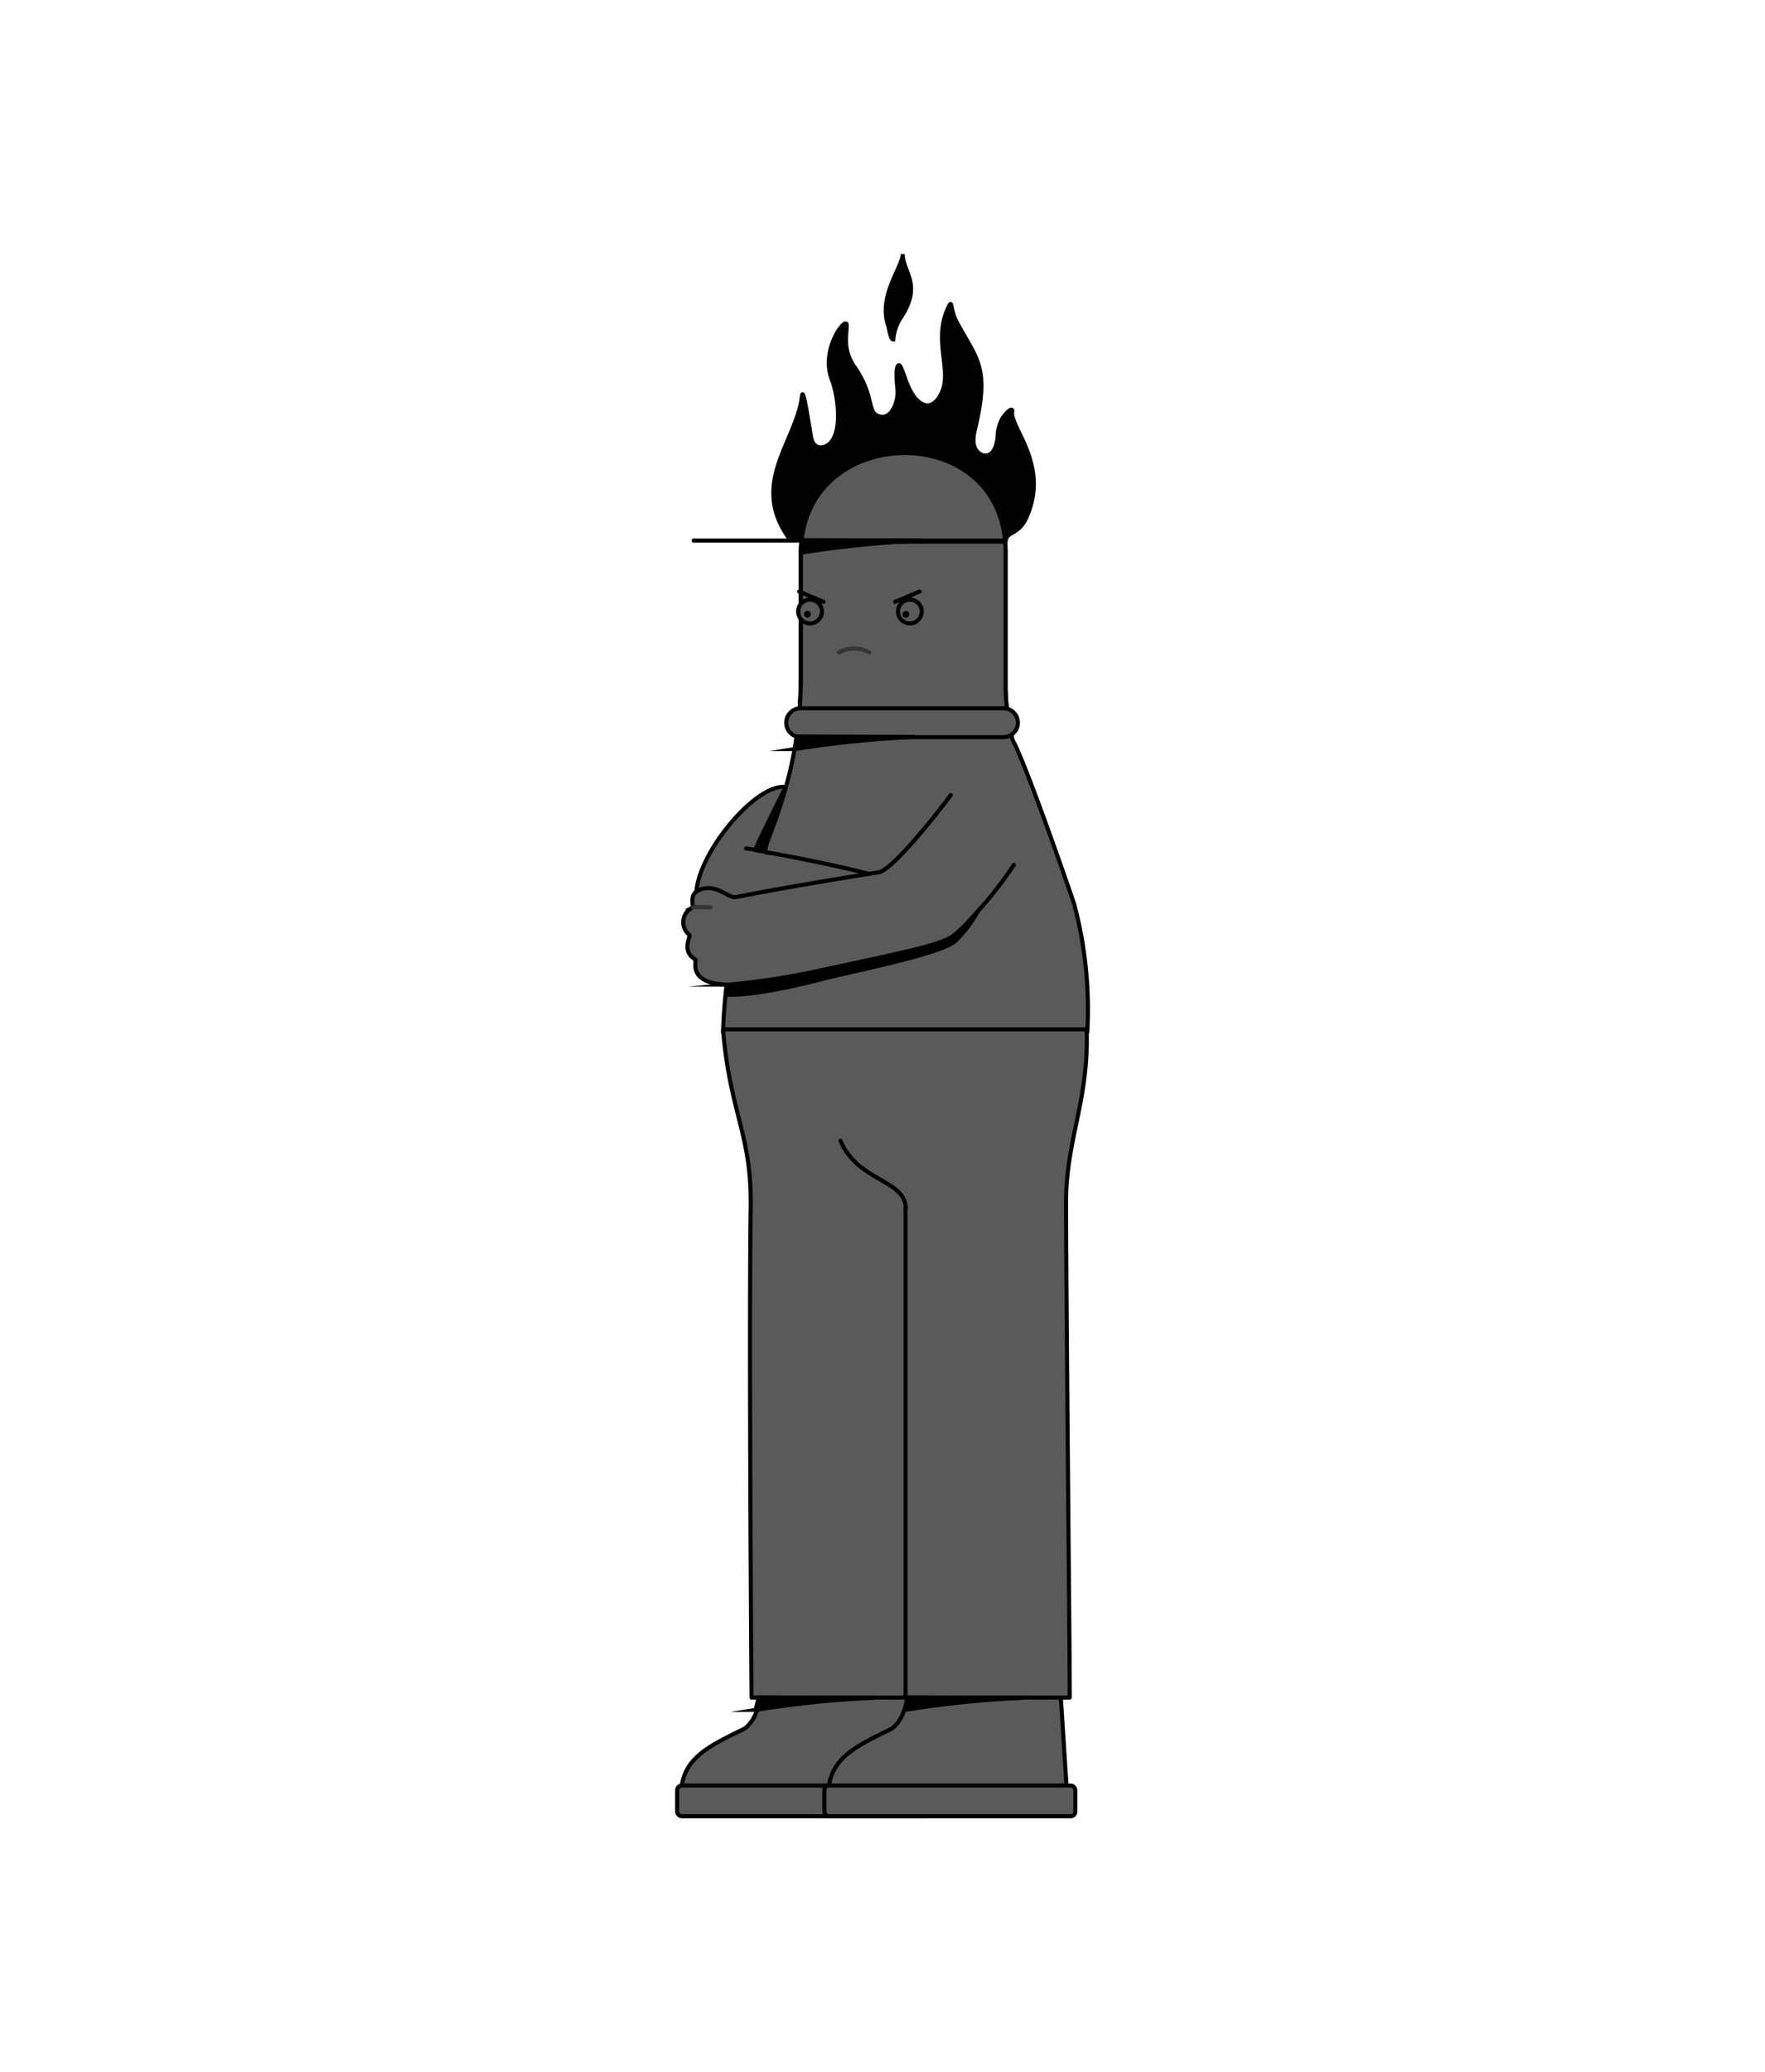 <svg id="Layer_1" data-name="Layer 1" xmlns="http://www.w3.org/2000/svg" viewBox="0 0 248 291"><defs><style>.cls-1,.cls-3,.cls-6{fill-rule:evenodd;}.cls-2,.cls-4,.cls-7{fill:none;stroke-linecap:round;stroke-width:0.57px;}.cls-2,.cls-4{stroke:#000;}.cls-2,.cls-7{stroke-miterlimit:22.93;}.cls-3,.cls-5{fill:#5A5A5A;}.cls-4{stroke-linejoin:round;}.cls-6{fill:#5A5A5A;}.cls-7{stroke:#373435;}</style></defs><title>Chubbs_8 by growwwkit</title><path class="cls-1" d="M141.31,75.91h-30.2c-6-7.91.82-13.86,1.58-20.3.19-1.59,1.12,5.2,1.33,6,.38,1.51,1.67,1.45,2.52.72,1.93-1.69,1.17-6.92.35-9-1.68-4.36,2.06-9,2.08-7.69,0,1.57-.57,3.46,1.07,5.87a13.26,13.26,0,0,1,2,4.19c.39,1.53.48,2.21,1,2.53,2,1.27,3.26-1.67,3.06-3.59-.07-.71-.32-3,.15-3.35.52-.14,1,3.08,2.36,4.64,2.27,2.55,3.87-.47,4.1-2.1.45-3-1.38-6.68.56-10.69.6-1.25.17.28,1.17,2.13,2.81,5.2,4.67,6.23,2.54,15.09-.34,1.4-.26,2.49.44,3.15.95.9,2.69.75,2.79-2.81a6.23,6.23,0,0,1,.59-1.86c.61-1,1.53-1.71,1.43-1.07-.39,2.24,5.3,7.48,2,14.87C143.11,75.16,141.49,74.56,141.31,75.91Z"/><path class="cls-2" d="M141.31,75.91h-30.2c-6-7.91.82-13.86,1.58-20.3.19-1.59,1.12,5.2,1.33,6,.38,1.51,1.67,1.45,2.52.72,1.93-1.69,1.17-6.92.35-9-1.68-4.36,2.06-9,2.08-7.69,0,1.57-.57,3.46,1.07,5.87a13.26,13.26,0,0,1,2,4.19c.39,1.53.48,2.21,1,2.53,2,1.27,3.26-1.67,3.06-3.59-.07-.71-.32-3,.15-3.35.52-.14,1,3.08,2.36,4.64,2.27,2.55,3.87-.47,4.1-2.1.45-3-1.38-6.68.56-10.69.6-1.25.17.28,1.17,2.13,2.81,5.2,4.67,6.23,2.54,15.09-.34,1.4-.26,2.49.44,3.15.95.9,2.69.75,2.79-2.81a6.23,6.23,0,0,1,.59-1.86c.61-1,1.53-1.71,1.43-1.07-.39,2.24,5.3,7.48,2,14.87C143.11,75.16,141.49,74.56,141.31,75.91Z"/><path class="cls-3" d="M142.29,103.92c1.93,3.44,8.73,23.19,8.67,23.13a57.41,57.41,0,0,1,1.82,17.76H101.6c.74-23,10.92-27.77,10.92-50.27,0-8.55,0-8.41,0-17,0-18.3,28.79-18.95,28.77,0l0,18.46A31.29,31.29,0,0,0,142.29,103.92Z"/><path class="cls-2" d="M142.29,103.92c1.93,3.44,8.73,23.19,8.67,23.13a57.41,57.41,0,0,1,1.82,17.76H101.6c.74-23,10.92-27.77,10.92-50.27,0-8.55,0-8.41,0-17,0-18.3,28.79-18.95,28.77,0l0,18.46A31.29,31.29,0,0,0,142.29,103.92Z"/><path class="cls-3" d="M106.78,238.2h21a.66.66,0,0,1,.64.64l1,14.15H95.79c-.63-5.92,3.71-7.72,8.83-10.26C106.62,241.25,106.78,238.2,106.78,238.2Z"/><path class="cls-4" d="M106.78,238.2h21a.66.66,0,0,1,.64.64l1,14.15H95.79c-.63-5.92,3.71-7.72,8.83-10.26C106.62,241.25,106.78,238.2,106.78,238.2Z"/><rect class="cls-5" x="95.15" y="250.73" width="35.27" height="4.31" rx="0.64" ry="0.64"/><rect class="cls-4" x="95.15" y="250.73" width="35.27" height="4.31" rx="0.64" ry="0.64"/><path class="cls-3" d="M127.45,238.2h21a.66.66,0,0,1,.64.64L150,253H116.47c-.63-5.92,3.71-7.72,8.83-10.26C127.3,241.25,127.45,238.2,127.45,238.2Z"/><path class="cls-4" d="M127.45,238.2h21a.66.66,0,0,1,.64.64L150,253H116.47c-.63-5.92,3.71-7.72,8.83-10.26C127.3,241.25,127.45,238.2,127.45,238.2Z"/><rect class="cls-5" x="115.83" y="250.73" width="35.27" height="4.31" rx="0.64" ry="0.64"/><rect class="cls-4" x="115.83" y="250.73" width="35.27" height="4.31" rx="0.64" ry="0.64"/><path class="cls-3" d="M112.54,77.58c0,8.55,0,8.41,0,17a64,64,0,0,1-.42,7.52h29.77a30.35,30.35,0,0,1-.59-6l0-18.46C141.33,58.63,112.57,59.28,112.54,77.58Z"/><path class="cls-4" d="M112.54,77.58c0,8.55,0,8.41,0,17a64,64,0,0,1-.42,7.52h29.77a30.35,30.35,0,0,1-.59-6l0-18.46C141.33,58.63,112.57,59.28,112.54,77.58Z"/><path class="cls-3" d="M141.24,76.06c-1.43-16.87-27.1-16.32-28.62,0Z"/><path class="cls-4" d="M141.24,76.06c-1.43-16.87-27.1-16.32-28.62,0Z"/><path class="cls-3" d="M152.7,144.55c0,.2,0,.41,0,.62.19,9.67-2.93,15-2.91,23.82.06,19.16.58,68.39.52,69.39H105.6s-.39-50.11-.12-68.89c.15-10-2.75-12.86-3.83-24.22a5.72,5.72,0,0,1,0-.72Z"/><path class="cls-4" d="M152.7,144.55c0,.2,0,.41,0,.62.19,9.67-2.93,15-2.91,23.82.06,19.16.58,68.39.52,69.39H105.6s-.39-50.11-.12-68.89c.15-10-2.75-12.86-3.83-24.22a5.72,5.72,0,0,1,0-.72Z"/><path class="cls-6" d="M113.82,87.54a1.67,1.67,0,1,0-1.67-1.67A1.67,1.67,0,0,0,113.82,87.54Z"/><path class="cls-4" d="M113.82,87.54a1.67,1.67,0,1,0-1.67-1.67A1.67,1.67,0,0,0,113.82,87.54Z"/><path class="cls-6" d="M127.85,84.2a1.67,1.67,0,1,0,1.67,1.67A1.68,1.68,0,0,0,127.85,84.2Z"/><path class="cls-4" d="M127.85,84.2a1.67,1.67,0,1,0,1.67,1.67A1.68,1.68,0,0,0,127.85,84.2Z"/><path class="cls-4" d="M127.26,169.69c0-4.08-6.71-3.7-9.17-9.51"/><path class="cls-3" d="M141,99.46h-28.5a2,2,0,1,0,0,4.05H141a2,2,0,0,0,0-4.05Z"/><path class="cls-2" d="M141,99.46h-28.5a2,2,0,1,0,0,4.05H141a2,2,0,0,0,0-4.05Z"/><line class="cls-2" x1="141.31" y1="75.91" x2="97.46" y2="75.91"/><path class="cls-1" d="M112.14,103.42l-.44,1.76a148.24,148.24,0,0,1,16.79-1.7Z"/><path class="cls-2" d="M112.14,103.42l-.44,1.76a148.24,148.24,0,0,1,16.79-1.7Z"/><path class="cls-1" d="M106.6,238.34l-.44,1.77A143.71,143.71,0,0,1,123,238.4Z"/><path class="cls-2" d="M106.6,238.34l-.44,1.77A143.71,143.71,0,0,1,123,238.4Z"/><path class="cls-1" d="M127.56,238.34l-.44,1.77a143.36,143.36,0,0,1,16.79-1.71Z"/><path class="cls-2" d="M127.56,238.34l-.44,1.77a143.36,143.36,0,0,1,16.79-1.71Z"/><path class="cls-1" d="M113,75.85l-.43,1.76a147.83,147.83,0,0,1,16.78-1.7Z"/><path class="cls-2" d="M113,75.85l-.43,1.76a147.83,147.83,0,0,1,16.78-1.7Z"/><path class="cls-1" d="M113.45,86.06a.19.19,0,0,0-.19.19.2.2,0,0,0,.19.19.19.19,0,0,0,.19-.19A.18.18,0,0,0,113.45,86.06Z"/><path class="cls-4" d="M113.45,86.06a.19.19,0,0,0-.19.19.2.2,0,0,0,.19.19.19.19,0,0,0,.19-.19A.18.18,0,0,0,113.45,86.06Z"/><path class="cls-1" d="M127.29,86.46a.2.2,0,0,0,.19-.19.19.19,0,0,0-.19-.19.18.18,0,0,0-.19.19A.19.19,0,0,0,127.29,86.46Z"/><path class="cls-4" d="M127.29,86.46a.2.2,0,0,0,.19-.19.19.19,0,0,0-.19-.19.18.18,0,0,0-.19.19A.19.19,0,0,0,127.29,86.46Z"/><line class="cls-2" x1="127.23" y1="238.38" x2="127.23" y2="169.57"/><path class="cls-7" d="M122.14,91.61a4.39,4.39,0,0,0-4.25,0"/><line class="cls-2" x1="112.29" y1="83.07" x2="115.73" y2="84.51"/><line class="cls-2" x1="129.21" y1="83.07" x2="125.77" y2="84.51"/><path class="cls-1" d="M124.84,45.82c-1.54-4.17,2-8.34,2-10.15,0,2.57,2.85,4.28-.32,9a6.65,6.65,0,0,0-1,3C125.12,47.7,124.89,46,124.84,45.82Z"/><path class="cls-2" d="M124.84,45.82c-1.54-4.17,2-8.34,2-10.15,0,2.57,2.85,4.28-.32,9a6.65,6.65,0,0,0-1,3C125.12,47.7,124.89,46,124.84,45.82Z"/><path class="cls-3" d="M110.31,110.5c-3.86-.37-10.94,7.76-12.26,13.44-1.88,8.07,7.77,9.36,12.88,10,1.11.14,12.63.61,13,.32,3.51-2.61,5.35-3.68,6.85-7.8.88-2.42-20.36-6.3-22.13-6.62-1.27-.24-1.67.52,0-4A41.79,41.79,0,0,0,110.31,110.5Z"/><path class="cls-2" d="M110.31,110.5c-3.86-.37-10.94,7.76-12.26,13.44-1.88,8.07,7.77,9.36,12.88,10,1.11.14,12.63.61,13,.32,3.51-2.61,5.35-3.68,6.85-7.8.88-2.42-20.36-6.3-22.13-6.62-1.27-.24-1.67.52,0-4A41.79,41.79,0,0,0,110.31,110.5Z"/><path class="cls-3" d="M133.59,111.64c-.55.8-8,10.55-10.15,10.86-1.58.24-13,2.06-20,3.47-1.13.22-2.79-2-5.18-1-1.54.6-.77,2.36-.92,2.44a2.28,2.28,0,0,0-.48,3.86c.26.2-1.22,2.25.86,3.48.2.12-1.46,3.91,6,3.5,4.84-.27,12.85-2.4,20.63-3.84,6.41-1.19,8.23-1.07,12.22-5.54a54.69,54.69,0,0,0,5.9-7.43c3.23-5.35-1.6-11.78-7.64-11.06-.28,0-1.13,1.07-1.27,1.27"/><path class="cls-2" d="M133.59,111.64c-.55.8-8,10.55-10.15,10.86-1.58.24-13,2.06-20,3.47-1.13.22-2.79-2-5.18-1-1.54.6-.77,2.36-.92,2.44a2.28,2.28,0,0,0-.48,3.86c.26.2-1.22,2.25.86,3.48.2.12-1.46,3.91,6,3.5,4.84-.27,12.85-2.4,20.63-3.84,6.41-1.19,8.23-1.07,12.22-5.54a57.62,57.62,0,0,0,5.9-7.43"/><path class="cls-2" d="M108,119.76a25.58,25.58,0,0,0-3.16-.62"/><path class="cls-1" d="M106.07,119.34c0-.06,4.18-8.63,4.13-8.42-.32,1.46-2.13,5.91-2.76,8.44C107.39,119.57,106.09,119.38,106.07,119.34Z"/><path class="cls-2" d="M106.07,119.34c0-.06,4.18-8.63,4.13-8.42-.32,1.46-2.13,5.91-2.76,8.44C107.39,119.57,106.09,119.38,106.07,119.34Z"/><path class="cls-7" d="M97.36,127.4c.62-.06,1.8,0,2.48,0"/><path class="cls-1" d="M102,139.68c0-.08.16-1.42.54-1.42a119,119,0,0,0,15.89-2.65c10.9-2.42,14.86-3.09,16.93-5.17.48-.48,2-2.4,2-2.4a17.65,17.65,0,0,1-3.15,4.11c-2,1.84-15.34,4.42-18.74,5.34C112.27,138.34,105.63,139.85,102,139.68Z"/><path class="cls-2" d="M102,139.68c0-.08.16-1.42.54-1.42a119,119,0,0,0,15.89-2.65c10.9-2.42,14.86-3.09,16.93-5.17.48-.48,2-2.4,2-2.4a17.65,17.65,0,0,1-3.15,4.11c-2,1.84-15.34,4.42-18.74,5.34C112.27,138.34,105.63,139.85,102,139.68Z"/></svg>